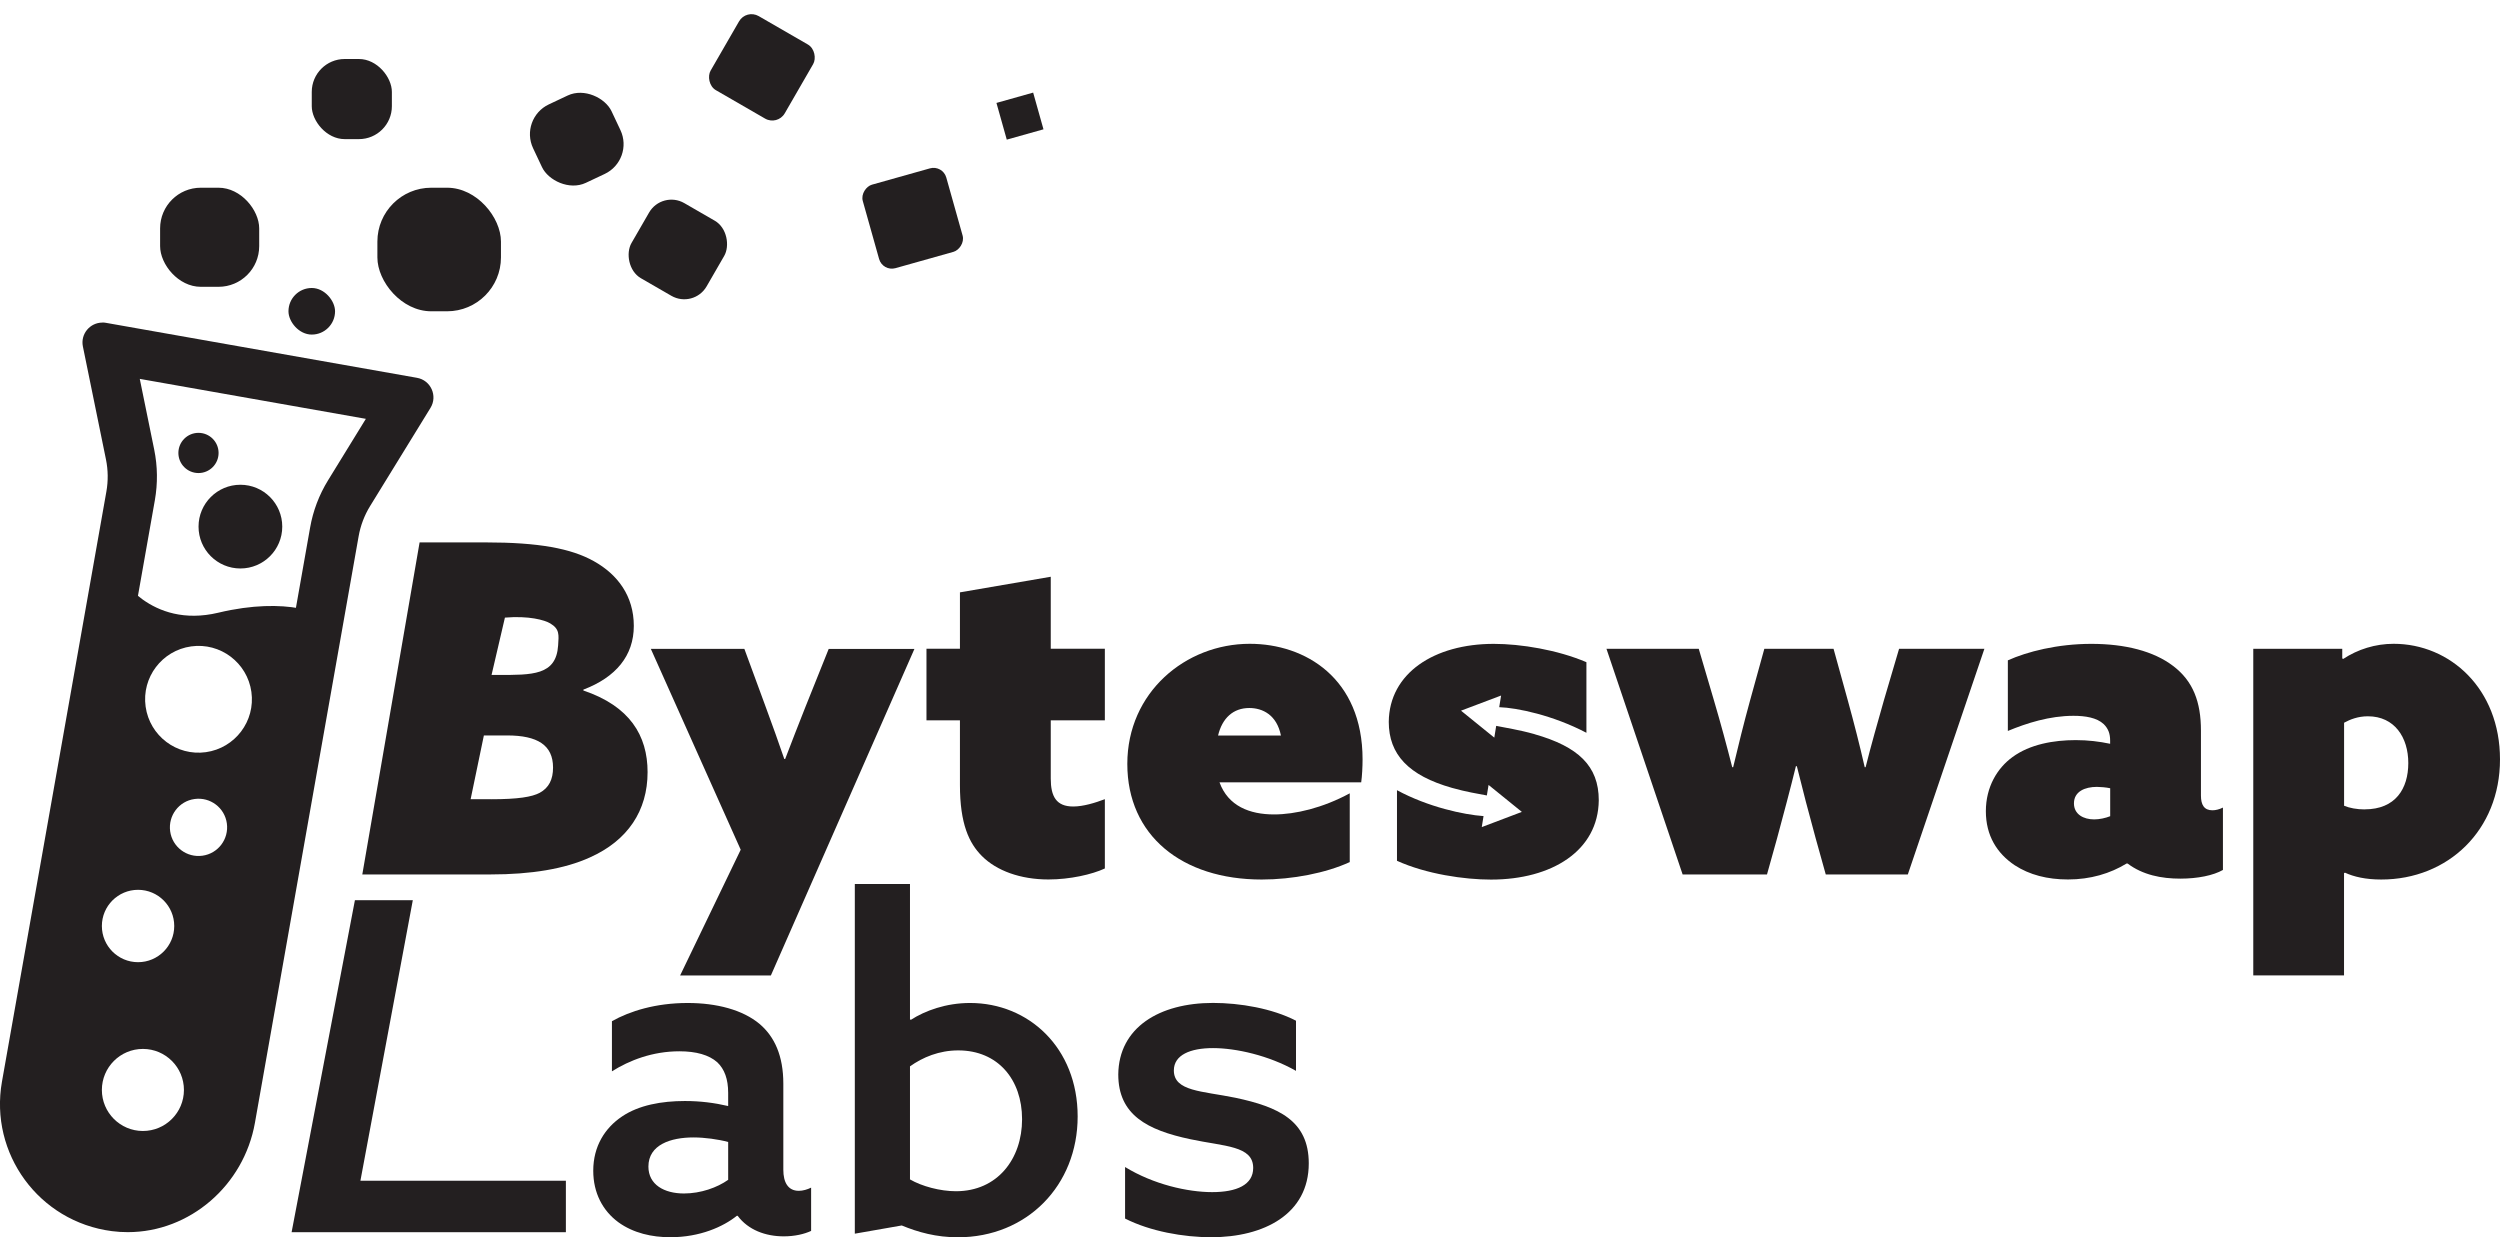 <?xml version="1.0" encoding="UTF-8"?>
<svg id="Layer_1" data-name="Layer 1" xmlns="http://www.w3.org/2000/svg" viewBox="0 0 422.84 209.26">
  <defs>
    <style>
      .cls-1 {
        fill: #231f20;
      }
    </style>
  </defs>
  <rect class="cls-1" x="27.08" y="31.75" width="16.76" height="16.76" rx="6.88" ry="6.88"/>
  <rect class="cls-1" x="63.83" y="31.75" width="20.9" height="20.9" rx="9.11" ry="9.11"/>
  <rect class="cls-1" x="90.22" y="16.21" width="14.67" height="14.67" rx="5.57" ry="5.57" transform="translate(-.73 43.84) rotate(-25.24)"/>
  <rect class="cls-1" x="107.31" y="34.86" width="14.67" height="14.67" rx="4.36" ry="4.36" transform="translate(36.46 -51.67) rotate(30)"/>
  <rect class="cls-1" x="147.03" y="29.58" width="14.67" height="14.67" rx="2.24" ry="2.24" transform="translate(160.63 195.51) rotate(-105.71)"/>
  <rect class="cls-1" x="169.28" y="16.42" width="6.45" height="6.45" transform="translate(200.31 191.02) rotate(-105.71)"/>
  <rect class="cls-1" x="121.63" y="4.16" width="14.47" height="14.47" rx="2.43" ry="2.43" transform="translate(22.96 -62.91) rotate(30)"/>
  <rect class="cls-1" x="52.73" y="9.98" width="13.55" height="13.55" rx="5.57" ry="5.57"/>
  <rect class="cls-1" x="48.79" y="48.71" width="7.88" height="7.88" rx="3.94" ry="3.94"/>
  <g>
    <path class="cls-1" d="m70.97,91.74h11.18c8.92,0,14.43,1.01,18.3,3.18,4.03,2.25,6.75,5.9,6.75,10.94s-3.03,8.69-8.53,10.78v.15c7.83,2.64,10.86,7.6,10.86,13.81,0,6.51-3.34,11.56-9.77,14.43-4.27,1.94-9.93,2.87-16.76,2.87h-21.72l9.69-56.16Zm14.43,12.72l-2.26,9.7h1.02c5.87,0,9.91.1,10.24-5,.11-1.78.29-2.76-1.35-3.73-.94-.56-3.6-1.31-7.65-.97Zm-2.33,30.72c4.58,0,6.9-.39,8.22-1.09,1.55-.85,2.25-2.25,2.25-4.27,0-3.8-2.64-5.43-7.76-5.43h-3.94l-2.24,10.78h3.47Z"/>
    <path class="cls-1" d="m115.04,164.97l10.24-21.25-15.2-33.97h15.82l3.65,9.93c1.09,2.95,2.17,5.97,3.1,8.69h.15c1.09-2.87,2.25-5.82,3.41-8.76l3.95-9.85h14.5l-24.28,55.23h-15.36Z"/>
    <path class="cls-1" d="m186.87,146.89c-2.17,1.01-5.9,1.86-9.54,1.86-4.73,0-8.77-1.47-11.25-3.96-2.17-2.17-3.72-5.43-3.72-12.02v-10.94h-5.66v-12.1h5.66v-9.54l15.36-2.64v12.18h9.15v12.1h-9.15v9.85c0,3.03.93,4.73,3.8,4.73,1.7,0,3.72-.62,5.35-1.24v11.71Z"/>
    <path class="cls-1" d="m259.55,124.17c-2.8-.78-4.98-1.08-6.49-1.4l-.32,1.99-5.63-4.56,6.78-2.56-.32,1.97c3.02.1,9.09,1.36,14.75,4.33v-11.94c-4.89-2.09-11.09-3.1-15.67-3.1-10.08,0-17.68,4.96-17.76,13.19,0,5.51,3.34,9.08,10.7,11.17,2.4.68,4.38.99,5.89,1.28l.29-1.78,5.63,4.56-6.78,2.57.3-1.86c-3.31-.23-9.35-1.52-14.64-4.38v11.94c4.96,2.25,11.4,3.18,15.9,3.18,10.32,0,18.15-4.89,18.23-13.42,0-5.82-3.49-9.07-10.86-11.17Z"/>
    <path class="cls-1" d="m228.29,145.81c-4.04,1.86-9.7,2.95-14.89,2.95-13.5,0-22.73-7.45-22.73-19.55s9.85-20.32,20.71-20.32c9.39,0,19.08,5.82,19.08,19.55,0,1.24-.08,2.79-.23,3.88h-23.97c1.47,4.03,5.12,5.43,9.23,5.43,3.57,0,8.22-1.09,12.8-3.57v11.64Zm-11.64-21.41c-.7-3.49-3.1-4.65-5.35-4.65-2.72,0-4.58,1.71-5.28,4.65h10.63Z"/>
    <path class="cls-1" d="m271.73,109.74h15.59l2.56,8.69c1.17,3.96,2.17,7.68,3.1,11.33h.16c.85-3.57,1.78-7.37,2.87-11.33l2.4-8.69h11.71l2.4,8.69c1.09,3.96,2.02,7.6,2.87,11.33h.15c.93-3.72,2.02-7.52,3.1-11.33l2.56-8.69h14.43l-12.95,38.16h-13.88l-1.71-6.13c-1.09-3.96-2.25-8.38-3.18-12.18h-.16c-.93,3.8-2.09,8.14-3.18,12.18l-1.71,6.13h-14.27l-12.88-38.16Z"/>
    <path class="cls-1" d="m359.7,146.04c-2.79,1.71-6.13,2.71-9.93,2.71-3.49,0-6.51-.78-9-2.4-3.03-2.02-4.89-5.04-4.89-9.15s1.94-7.29,4.5-9.15c2.95-2.17,6.98-2.87,10.7-2.87,2.09,0,3.95.23,5.82.62v-.54c0-1.16-.31-2.02-1.09-2.79-1.17-1.09-3.1-1.4-5.12-1.4-4.03,0-7.91,1.24-11.09,2.56v-11.94c3.26-1.47,8.38-2.79,14.12-2.79s10.55,1.24,13.81,3.72c3.41,2.56,4.73,6.13,4.73,10.94v11.01c0,1.55.54,2.48,1.94,2.48.54,0,1.16-.15,1.78-.46v10.55c-1.63.93-4.27,1.47-7.21,1.47-3.18,0-6.36-.62-8.92-2.56h-.16Zm-2.79-12.72c-.7-.15-1.71-.23-2.25-.23-2.02,0-3.88.78-3.88,2.79,0,1.86,1.63,2.71,3.41,2.71.93,0,1.94-.23,2.72-.54v-4.73Z"/>
    <path class="cls-1" d="m396.47,164.97h-15.36v-55.23h15.05v1.63l.16.08c2.48-1.63,5.43-2.56,8.53-2.56,9.54,0,17.99,7.6,17.99,19.55s-8.76,20.32-20.09,20.32c-2.64,0-4.65-.47-6.13-1.16l-.16.08v17.3Zm3.49-28.08c5.2,0,7.37-3.49,7.37-7.83s-2.33-7.91-6.83-7.91c-1.7,0-3.02.54-4.03,1.09v14.04c.93.39,2.17.62,3.49.62Z"/>
  </g>
  <path class="cls-1" d="m23.63,64.08l38.25,6.76-6.39,10.39c-1.52,2.47-2.54,5.16-3.04,8.01l-17.54,99.21c-1.17,6.62-6.89,11.62-13.29,11.62-.54,0-1.08-.04-1.62-.1-3.67-.47-6.89-2.37-9.07-5.33-2.18-2.97-3.03-6.6-2.39-10.22l17.65-99.81c.5-2.85.47-5.73-.11-8.57l-2.44-11.95m-6.33-9.53c-2.08,0-3.73,1.92-3.29,4.05l3.9,19.09c.37,1.8.39,3.65.07,5.45L.33,182.96c-2.14,12.13,6.24,23.67,18.6,25.27.9.12,1.8.17,2.69.17,10.48,0,19.63-7.9,21.5-18.5l17.54-99.21c.32-1.81.98-3.54,1.94-5.1l10.21-16.6c1.25-2.03.06-4.68-2.29-5.09l-52.61-9.3c-.2-.04-.4-.05-.6-.05h0Z"/>
  <circle class="cls-1" cx="33.57" cy="76.61" r="3.4"/>
  <path class="cls-1" d="m36.93,103.63c-11.6,2.77-16.88-6.53-16.88-6.53l-15.62,83.26,4.75,17.49,17.4,5.26,12.46-10.92s17.21-85.2,16.81-86.78c-.4-1.58-7.32-4.55-18.92-1.78Zm-13.58,46.87c3.38,0,6.12,2.74,6.12,6.12s-2.74,6.12-6.12,6.12-6.12-2.74-6.12-6.12,2.74-6.12,6.12-6.12Zm.82,40.79c-3.83,0-6.94-3.11-6.94-6.94s3.11-6.94,6.94-6.94,6.94,3.11,6.94,6.94-3.11,6.94-6.94,6.94Zm10.07-46.56c-2.65.37-5.1-1.48-5.46-4.13s1.48-5.1,4.13-5.46c2.65-.37,5.1,1.48,5.46,4.13s-1.48,5.1-4.13,5.46Zm.58-17.51c-4.94.69-9.5-2.76-10.19-7.7-.69-4.94,2.76-9.5,7.7-10.19,4.94-.69,9.5,2.76,10.19,7.7.69,4.94-2.76,9.5-7.7,10.19Z"/>
  <circle class="cls-1" cx="40.66" cy="89.07" r="7.08"/>
  <g>
    <path class="cls-1" d="m60.03,152.26h9.79l-8.86,47.44h34.75v8.71h-46.39s10.71-56.16,10.71-56.16Z"/>
    <path class="cls-1" d="m124.62,205.64c-2.31,1.85-6.24,3.62-11.25,3.62-3.08,0-6.24-.69-8.79-2.54-2.62-1.93-4.24-4.93-4.24-8.71,0-4.16,2-7.25,4.86-9.17,2.85-1.93,6.71-2.62,10.64-2.62,2.62,0,5.01.31,7.32.85v-2.24c0-2.31-.62-4.01-1.85-5.17-1.39-1.23-3.55-1.85-6.4-1.85-4.55,0-8.48,1.54-11.41,3.39v-8.48c3.01-1.7,7.4-3.08,12.8-3.08,4.93,0,9.33,1.16,12.18,3.55,2.54,2.16,4.01,5.4,4.01,10.1v14.57c0,2.08.77,3.55,2.62,3.55.69,0,1.46-.23,2.08-.54v7.32c-1.16.54-2.78.92-4.63.92-3.08,0-6.01-1.08-7.79-3.47h-.15Zm-1.46-12.49c-1.7-.46-4.01-.77-5.86-.77-3.85,0-7.63,1.23-7.63,4.93,0,3.08,2.7,4.55,6.01,4.55,2.85,0,5.63-1,7.48-2.31v-6.4Z"/>
    <path class="cls-1" d="m144.58,149.52h9.33v22.89l.15.08c2.39-1.54,5.94-2.85,10.02-2.85,9.87,0,18.19,7.55,18.19,19.2s-8.56,20.43-20.27,20.43c-3.62,0-6.71-.85-9.48-2l-7.94,1.39v-59.13Zm17.11,51.96c7.02,0,11.18-5.47,11.18-12.18s-4.09-11.64-10.79-11.64c-3.24,0-6.01,1.16-8.17,2.7v19.12c2,1.16,5.09,2,7.79,2Z"/>
    <path class="cls-1" d="m190.3,197.39c4.78,2.93,10.56,4.24,14.72,4.24s6.94-1.23,6.94-4.09c0-3.78-4.86-3.62-10.64-4.86-7.25-1.54-12.18-4.09-12.18-10.95.08-7.94,6.94-12.1,16.03-12.1,4.55,0,10.02.93,14.03,3.01v8.48c-4.62-2.62-10.18-3.85-14.03-3.85s-6.63,1.16-6.63,3.78c0,3.55,4.78,3.47,10.41,4.62,7.25,1.54,12.41,3.85,12.41,11.1,0,8.56-7.55,12.49-16.5,12.49-4.7,0-10.33-1-14.57-3.16v-8.71Z"/>
  </g>
</svg>